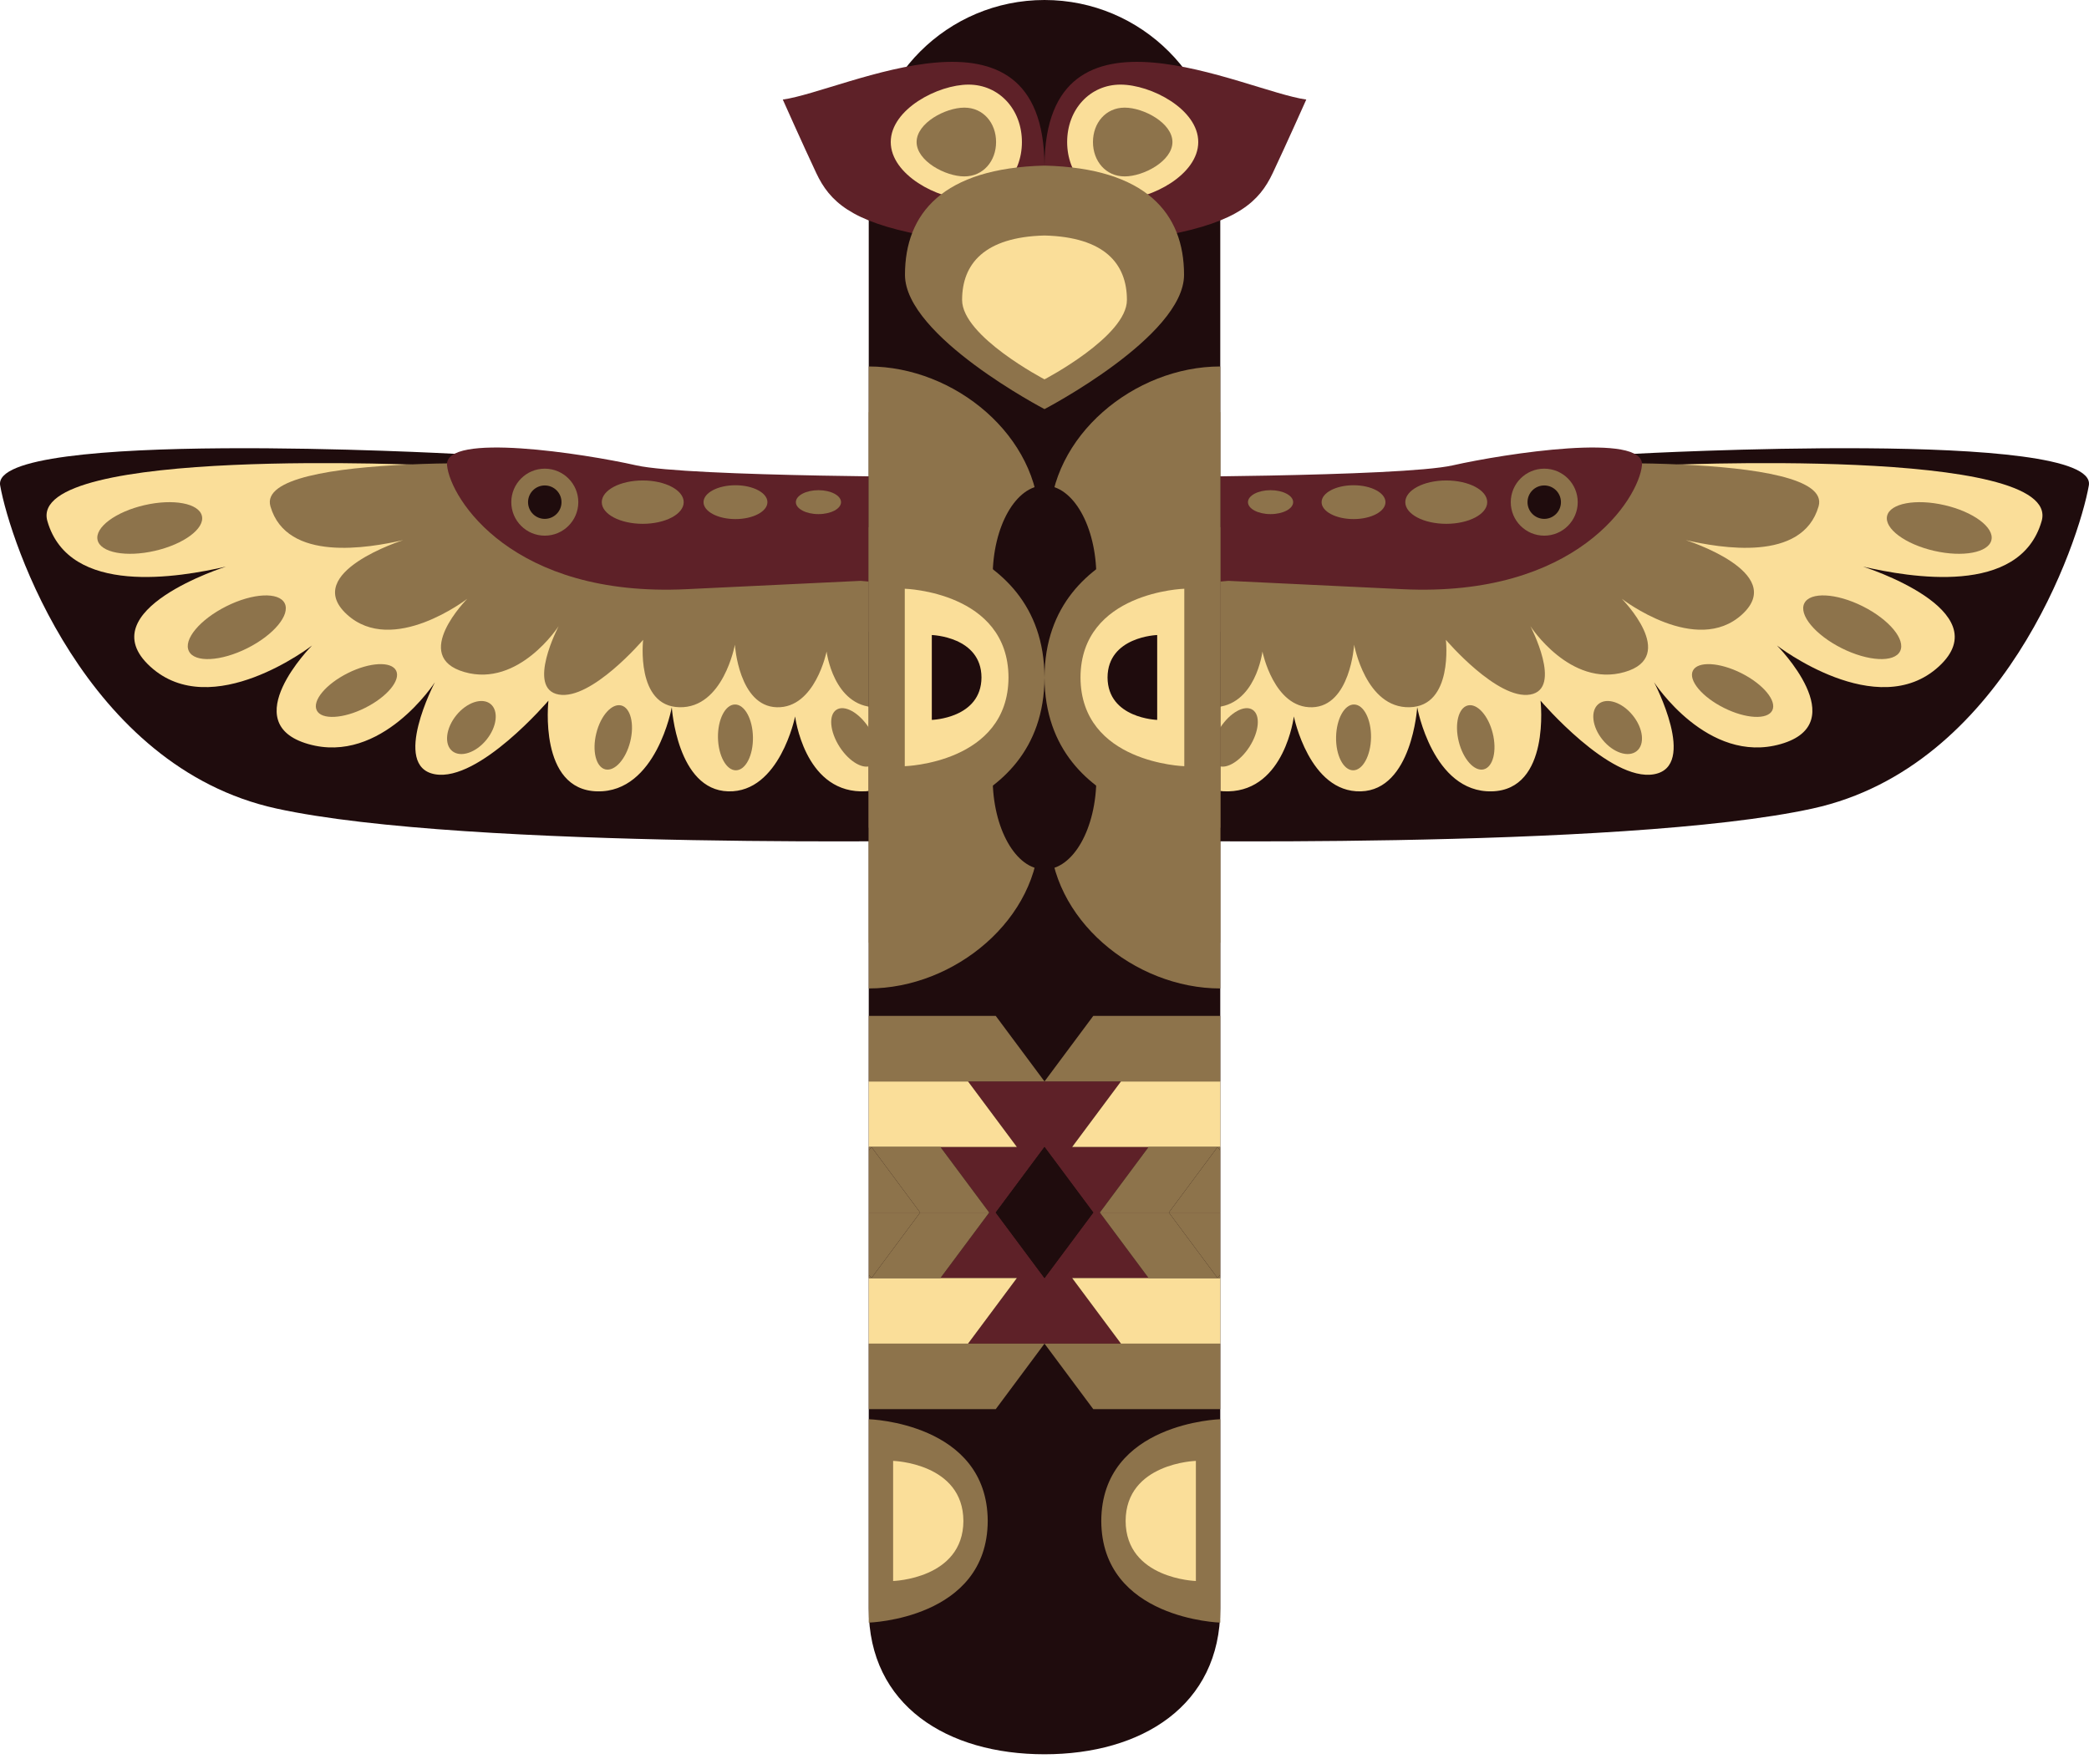 <svg width="90" height="76" viewBox="0 0 90 76" fill="none" xmlns="http://www.w3.org/2000/svg">
<path d="M70.419 19.551C70.419 19.551 90.427 18.461 89.993 20.914C89.561 23.365 86.316 33.029 78.096 34.832C69.873 36.635 48.383 36.203 48.383 36.203V24.663L70.419 19.551" fill="#1F0C0D"/>
<path d="M71.26 20.053C71.26 20.053 88.9 19.196 87.959 22.453C87.017 25.713 82.256 24.865 80.265 24.411C80.265 24.411 86.187 26.279 83.53 28.714C80.873 31.149 76.557 27.809 76.557 27.809C76.557 27.809 79.877 31.149 76.723 32.054C73.566 32.961 71.263 29.393 71.263 29.393C71.263 29.393 73.163 33.017 71.26 33.356C69.362 33.697 66.371 30.186 66.371 30.186C66.371 30.186 66.814 34.035 64.268 34.093C61.721 34.15 61.057 30.469 61.057 30.469C61.057 30.469 60.837 34.037 58.625 34.093C56.407 34.15 55.743 30.865 55.743 30.865C55.743 30.865 55.357 34.038 52.921 34.093C50.485 34.15 50.817 31.093 50.817 31.093C50.817 31.093 50.875 33.871 48.383 34.094V23.959L71.26 20.053" fill="#FADE99"/>
<path d="M65.93 20.028C65.93 20.028 79.049 19.389 78.35 21.814C77.65 24.238 74.11 23.606 72.626 23.269C72.626 23.269 77.033 24.658 75.055 26.47C73.08 28.28 69.869 25.794 69.869 25.794C69.869 25.794 72.338 28.28 69.992 28.953C67.644 29.628 65.933 26.975 65.933 26.975C65.933 26.975 67.343 29.67 65.93 29.922C64.516 30.175 62.293 27.565 62.293 27.565C62.293 27.565 62.622 30.427 60.728 30.469C58.835 30.512 58.34 27.775 58.34 27.775C58.34 27.775 58.177 30.428 56.53 30.47C54.882 30.512 54.389 28.069 54.389 28.069C54.389 28.069 54.101 30.43 52.289 30.471C50.478 30.512 50.724 28.237 50.724 28.237C50.724 28.237 50.767 30.304 48.914 30.472V22.932L65.93 20.028" fill="#8D734B"/>
<path d="M48.383 20.552C48.383 20.552 60.355 20.552 62.59 20.048C64.826 19.544 70.885 18.605 70.74 20.048C70.596 21.491 67.927 25.745 60.426 25.383C52.926 25.024 52.926 25.024 52.926 25.024L48.383 25.407V20.552Z" fill="#5E2128"/>
<path d="M81.301 22.228C81.176 22.771 82.081 23.444 83.323 23.73C84.564 24.017 85.673 23.808 85.796 23.266C85.923 22.722 85.019 22.049 83.777 21.763C82.536 21.476 81.427 21.684 81.301 22.228" fill="#8D734B"/>
<path d="M77.736 25.99C77.486 26.488 78.208 27.355 79.346 27.926C80.486 28.497 81.612 28.554 81.861 28.056C82.112 27.558 81.392 26.692 80.252 26.12C79.112 25.549 77.986 25.492 77.736 25.99Z" fill="#8D734B"/>
<path d="M72.935 28.892C72.728 29.306 73.327 30.024 74.27 30.496C75.213 30.969 76.147 31.018 76.355 30.606C76.56 30.192 75.963 29.474 75.02 29C74.074 28.527 73.143 28.48 72.935 28.892Z" fill="#8D734B"/>
<path d="M68.868 30.329C68.51 30.62 68.588 31.311 69.044 31.871C69.499 32.43 70.157 32.648 70.516 32.357C70.876 32.066 70.797 31.376 70.34 30.815C69.886 30.255 69.228 30.038 68.868 30.329Z" fill="#8D734B"/>
<path d="M63.236 30.392C62.833 30.494 62.659 31.191 62.848 31.951C63.038 32.711 63.52 33.245 63.923 33.145C64.327 33.043 64.499 32.346 64.31 31.585C64.121 30.826 63.639 30.292 63.236 30.392Z" fill="#8D734B"/>
<path d="M58.34 30.351C57.923 30.343 57.577 30.971 57.562 31.755C57.547 32.539 57.875 33.178 58.292 33.186C58.705 33.194 59.053 32.564 59.068 31.781C59.081 30.998 58.755 30.356 58.34 30.351Z" fill="#8D734B"/>
<path d="M53.963 30.577C53.614 30.351 52.986 30.702 52.563 31.36C52.138 32.017 52.078 32.735 52.428 32.961C52.775 33.186 53.403 32.834 53.828 32.177C54.251 31.518 54.313 30.801 53.963 30.577Z" fill="#8D734B"/>
<path d="M65.088 21.634C65.088 22.43 65.733 23.077 66.531 23.077C67.327 23.077 67.973 22.43 67.973 21.634C67.973 20.838 67.327 20.191 66.531 20.191C65.733 20.191 65.088 20.838 65.088 21.634Z" fill="#8D734B"/>
<path d="M65.81 21.634C65.81 22.031 66.132 22.354 66.531 22.354C66.928 22.354 67.25 22.031 67.25 21.634C67.25 21.235 66.928 20.914 66.531 20.914C66.132 20.914 65.81 21.235 65.81 21.634Z" fill="#1F0C0D"/>
<path d="M60.544 21.634C60.544 22.15 61.335 22.567 62.309 22.567C63.284 22.567 64.074 22.15 64.074 21.634C64.074 21.118 63.284 20.699 62.309 20.699C61.335 20.699 60.544 21.118 60.544 21.634Z" fill="#8D734B"/>
<path d="M56.938 21.634C56.938 22.036 57.555 22.363 58.315 22.363C59.076 22.363 59.69 22.036 59.69 21.634C59.69 21.231 59.076 20.905 58.315 20.905C57.555 20.905 56.938 21.231 56.938 21.634Z" fill="#8D734B"/>
<path d="M53.766 21.634C53.766 21.918 54.201 22.149 54.739 22.149C55.277 22.149 55.713 21.918 55.713 21.634C55.713 21.349 55.277 21.118 54.739 21.118C54.201 21.118 53.766 21.349 53.766 21.634Z" fill="#8D734B"/>
<path d="M19.582 19.551C19.582 19.551 -0.426 18.461 0.007 20.914C0.439 23.365 3.684 33.029 11.905 34.832C20.127 36.635 41.619 36.203 41.619 36.203V24.663L19.582 19.551Z" fill="#1F0C0D"/>
<path d="M18.739 20.053C18.739 20.053 1.101 19.196 2.042 22.453C2.984 25.713 7.744 24.865 9.736 24.411C9.736 24.411 3.811 26.279 6.471 28.714C9.128 31.149 13.444 27.809 13.444 27.809C13.444 27.809 10.123 31.149 13.279 32.054C16.435 32.961 18.736 29.393 18.736 29.393C18.736 29.393 16.84 33.017 18.739 33.356C20.639 33.697 23.628 30.186 23.628 30.186C23.628 30.186 23.186 34.035 25.732 34.093C28.279 34.15 28.943 30.469 28.943 30.469C28.943 30.469 29.164 34.037 31.377 34.093C33.592 34.15 34.256 30.865 34.256 30.865C34.256 30.865 34.643 34.038 37.08 34.093C39.515 34.15 39.182 31.093 39.182 31.093C39.182 31.093 39.128 33.871 41.619 34.094V23.959L18.739 20.053" fill="#FADE99"/>
<path d="M24.072 20.028C24.072 20.028 10.951 19.389 11.651 21.814C12.352 24.238 15.892 23.606 17.373 23.269C17.373 23.269 12.967 24.658 14.945 26.47C16.921 28.28 20.134 25.794 20.134 25.794C20.134 25.794 17.662 28.28 20.009 28.953C22.356 29.628 24.068 26.975 24.068 26.975C24.068 26.975 22.658 29.67 24.072 29.922C25.484 30.175 27.708 27.565 27.708 27.565C27.708 27.565 27.379 30.427 29.272 30.469C31.165 30.512 31.661 27.775 31.661 27.775C31.661 27.775 31.824 30.428 33.471 30.47C35.119 30.512 35.612 28.069 35.612 28.069C35.612 28.069 35.902 30.43 37.712 30.471C39.522 30.512 39.276 28.237 39.276 28.237C39.276 28.237 39.236 30.304 41.087 30.472V22.932L24.072 20.028Z" fill="#8D734B"/>
<path d="M41.619 20.552C41.619 20.552 29.645 20.552 27.41 20.048C25.177 19.544 19.118 18.605 19.26 20.048C19.406 21.491 22.075 25.745 29.575 25.383C37.074 25.024 37.074 25.024 37.074 25.024L41.619 25.407V20.552" fill="#5E2128"/>
<path d="M45 75.577C40.819 75.577 37.428 73.485 37.428 69.303V7.572C37.428 3.389 40.819 2.2733e-05 45 2.2733e-05C49.182 2.2733e-05 52.573 3.389 52.573 7.572V69.303C52.573 73.485 49.182 75.577 45 75.577" fill="#1F0C0D"/>
<path d="M56.278 4.289C53.61 3.923 45.047 -0.548 45 7.134C45 7.134 47.262 10.703 50.291 10.125C53.319 9.549 54.257 8.683 54.833 7.456C55.412 6.231 56.278 4.289 56.278 4.289Z" fill="#5E2128"/>
<path d="M33.725 4.289C36.392 3.923 44.954 -0.548 45 7.134C45 7.134 42.738 10.703 39.709 10.125C36.681 9.549 35.743 8.683 35.167 7.456C34.59 6.231 33.725 4.289 33.725 4.289Z" fill="#5E2128"/>
<path d="M42.899 52.238L45 49.413L47.102 52.238L45 55.061L42.899 52.238ZM49.484 55.061L47.384 52.238L49.484 49.413H46.191L48.293 46.59H45H41.707L43.81 49.413H40.516L42.618 52.238L40.516 55.061H43.81L41.707 57.885H45H48.293L46.191 55.061H49.484Z" fill="#5E2128"/>
<path d="M41.707 46.59H45L42.899 43.766H37.428V46.59H41.707Z" fill="#8D734B"/>
<path d="M40.516 49.413H43.81L41.707 46.59H37.428V49.413H37.544H40.516" fill="#FADE99"/>
<path d="M39.642 52.238H42.618L40.516 49.413H37.544L39.642 52.238Z" fill="#8D734B"/>
<path d="M37.428 49.413V49.568L37.544 49.413H37.428Z" fill="#8D734B"/>
<path d="M45 57.885H37.428V60.709H42.899L45 57.885Z" fill="#8D734B"/>
<path d="M40.516 55.061H37.428V57.885H41.707L43.81 55.061H40.516Z" fill="#FADE99"/>
<path d="M37.544 55.061H40.516L42.618 52.238H39.642L37.544 55.061Z" fill="#8D734B"/>
<path d="M37.428 54.908V55.061H37.544L37.428 54.908Z" fill="#8D734B"/>
<path d="M45 46.59H52.573V43.766H47.102L45 46.59Z" fill="#8D734B"/>
<path d="M49.484 49.413H52.573V46.59H48.293L46.191 49.413H49.484Z" fill="#FADE99"/>
<path d="M52.573 49.568V49.413H52.457L52.573 49.568Z" fill="#8D734B"/>
<path d="M49.484 49.413L47.384 52.238H50.358L52.457 49.413H49.484Z" fill="#8D734B"/>
<path d="M48.292 57.885H45L47.102 60.709H52.573V57.885H48.292Z" fill="#8D734B"/>
<path d="M49.484 55.061H46.191L48.293 57.885H52.573V55.061H52.457H49.484Z" fill="#FADE99"/>
<path d="M52.573 55.061V54.908L52.457 55.061H52.573Z" fill="#8D734B"/>
<path d="M49.484 55.061H52.457L50.358 52.238H47.384L49.484 55.061Z" fill="#8D734B"/>
<path d="M45 49.413L42.899 52.238L45 55.061L47.102 52.238L45 49.413Z" fill="#1F0C0D"/>
<path d="M39.642 52.238L37.544 49.413L37.428 49.568V52.238H39.642" fill="#8D734B"/>
<path d="M39.642 52.238H37.428V54.908L37.544 55.061L39.642 52.238" fill="#8D734B"/>
<path d="M50.358 52.238H52.573V49.568L52.457 49.413L50.358 52.238" fill="#8D734B"/>
<path d="M50.358 52.238L52.457 55.061L52.573 54.908V52.238H50.358" fill="#8D734B"/>
<path d="M48.273 8.592C46.963 8.592 45.976 7.528 45.976 6.119C45.976 4.708 46.963 3.645 48.273 3.645C49.591 3.645 51.624 4.707 51.624 6.119C51.624 7.53 49.591 8.592 48.273 8.592Z" fill="#FADE99"/>
<path d="M50.512 6.119C50.512 6.936 49.273 7.6 48.453 7.6C47.636 7.6 47.088 6.936 47.088 6.119C47.088 5.3 47.636 4.637 48.453 4.637C49.273 4.637 50.512 5.3 50.512 6.119Z" fill="#8D734B"/>
<path d="M41.728 8.592C40.409 8.592 38.376 7.53 38.376 6.119C38.376 4.707 40.409 3.645 41.728 3.645C43.039 3.645 44.027 4.708 44.027 6.119C44.027 7.528 43.039 8.592 41.728 8.592Z" fill="#FADE99"/>
<path d="M39.49 6.119C39.49 6.936 40.729 7.6 41.547 7.6C42.365 7.6 42.914 6.936 42.914 6.119C42.914 5.3 42.365 4.637 41.547 4.637C40.729 4.637 39.49 5.3 39.49 6.119Z" fill="#8D734B"/>
<path d="M45 7.134C40.628 7.242 38.989 9.188 38.989 11.84C38.989 14.49 45 17.625 45 17.625C45 17.625 51.012 14.49 51.012 11.84C51.012 9.188 49.373 7.242 45 7.134Z" fill="#8D734B"/>
<path d="M45 10.146C42.419 10.211 41.45 11.361 41.45 12.924C41.45 14.491 45 16.343 45 16.343C45 16.343 48.551 14.491 48.551 12.924C48.551 11.361 47.584 10.211 45 10.146Z" fill="#FADE99"/>
<path d="M44.778 22.487C44.778 18.788 41.127 15.788 37.428 15.788V29.185C41.127 29.185 44.778 26.187 44.778 22.487Z" fill="#8D734B"/>
<path d="M45.224 22.487C45.224 26.187 48.874 29.185 52.573 29.185V15.788C48.874 15.788 45.224 18.788 45.224 22.487Z" fill="#8D734B"/>
<path d="M47.384 22.487C47.384 25.1 49.959 27.217 52.573 27.217V17.756C49.959 17.756 47.384 19.875 47.384 22.487Z" fill="#8D734B"/>
<path d="M42.618 22.487C42.618 25.1 40.041 27.217 37.428 27.217V17.756C40.041 17.756 42.618 19.875 42.618 22.487Z" fill="#8D734B"/>
<path d="M47.234 24.858C47.234 27.036 46.235 28.801 45 28.801C43.765 28.801 42.767 27.036 42.767 24.858C42.767 22.68 43.765 20.916 45 20.916C46.235 20.916 47.234 22.68 47.234 24.858Z" fill="#1F0C0D"/>
<path d="M44.778 35.885C44.778 39.584 41.127 42.584 37.428 42.584V29.185C41.127 29.185 44.778 32.186 44.778 35.885Z" fill="#8D734B"/>
<path d="M45.224 35.885C45.224 32.186 48.874 29.185 52.573 29.185V42.584C48.874 42.584 45.224 39.584 45.224 35.885Z" fill="#8D734B"/>
<path d="M47.384 35.885C47.384 33.273 49.959 31.154 52.573 31.154V40.615C49.959 40.615 47.384 38.498 47.384 35.885Z" fill="#8D734B"/>
<path d="M42.618 35.885C42.618 33.273 40.041 31.154 37.428 31.154V40.615C40.041 40.615 42.618 38.498 42.618 35.885Z" fill="#8D734B"/>
<path d="M47.234 33.514C47.234 31.337 46.235 29.572 45 29.572C43.765 29.572 42.767 31.337 42.767 33.514C42.767 35.693 43.765 37.457 45 37.457C46.235 37.457 47.234 35.693 47.234 33.514Z" fill="#1F0C0D"/>
<path d="M37.428 22.713V35.659C37.428 35.659 44.975 35.438 45 29.185C44.975 22.935 37.428 22.713 37.428 22.713Z" fill="#8D734B"/>
<path d="M45 29.185C45.027 35.438 52.573 35.659 52.573 35.659V29.185V22.713C52.573 22.713 45.027 22.935 45 29.185Z" fill="#8D734B"/>
<path d="M38.98 25.364V33.009C38.98 33.009 43.436 32.878 43.449 29.185C43.436 25.494 38.98 25.364 38.98 25.364Z" fill="#FADE99"/>
<path d="M46.551 29.185C46.565 32.878 51.023 33.009 51.023 33.009V29.185V25.364C51.023 25.364 46.565 25.494 46.551 29.185Z" fill="#FADE99"/>
<path d="M40.145 27.358V31.014C40.145 31.014 42.276 30.953 42.285 29.185C42.276 27.421 40.145 27.358 40.145 27.358" fill="#1F0C0D"/>
<path d="M47.716 29.185C47.726 30.953 49.855 31.014 49.855 31.014V29.185V27.358C49.855 27.358 47.726 27.421 47.716 29.185Z" fill="#1F0C0D"/>
<path d="M47.446 65.525C47.463 69.757 52.573 69.905 52.573 69.905V65.525V61.142C52.573 61.142 47.463 61.292 47.446 65.525Z" fill="#8D734B"/>
<path d="M48.495 65.525C48.506 68.024 51.522 68.112 51.522 68.112V65.525V62.937C51.522 62.937 48.506 63.025 48.495 65.525Z" fill="#FADE99"/>
<path d="M42.554 65.525C42.538 69.757 37.428 69.905 37.428 69.905V65.525V61.142C37.428 61.142 42.538 61.292 42.554 65.525Z" fill="#8D734B"/>
<path d="M41.506 65.525C41.495 68.024 38.478 68.112 38.478 68.112V65.525V62.937C38.478 62.937 41.495 63.025 41.506 65.525Z" fill="#FADE99"/>
<path d="M8.699 22.228C8.827 22.771 7.921 23.444 6.678 23.73C5.437 24.017 4.327 23.808 4.204 23.266C4.078 22.722 4.982 22.049 6.223 21.763C7.467 21.476 8.574 21.684 8.699 22.228" fill="#8D734B"/>
<path d="M12.265 25.99C12.514 26.488 11.793 27.355 10.655 27.926C9.516 28.497 8.387 28.554 8.14 28.056C7.887 27.558 8.609 26.692 9.75 26.12C10.887 25.549 12.014 25.492 12.265 25.99Z" fill="#8D734B"/>
<path d="M17.066 28.892C17.273 29.306 16.675 30.024 15.73 30.496C14.788 30.969 13.853 31.018 13.648 30.606C13.44 30.192 14.037 29.474 14.983 29C15.926 28.527 16.859 28.48 17.066 28.892Z" fill="#8D734B"/>
<path d="M21.135 30.329C21.491 30.62 21.413 31.311 20.957 31.871C20.502 32.43 19.843 32.648 19.484 32.357C19.127 32.066 19.205 31.376 19.659 30.815C20.114 30.255 20.774 30.038 21.135 30.329" fill="#8D734B"/>
<path d="M26.765 30.392C27.168 30.494 27.341 31.191 27.152 31.951C26.962 32.711 26.482 33.245 26.076 33.145C25.675 33.043 25.501 32.346 25.692 31.585C25.88 30.826 26.362 30.292 26.765 30.392Z" fill="#8D734B"/>
<path d="M31.661 30.351C32.077 30.343 32.425 30.971 32.439 31.755C32.453 32.539 32.127 33.178 31.71 33.186C31.295 33.194 30.948 32.564 30.932 31.781C30.919 30.998 31.245 30.356 31.661 30.351Z" fill="#8D734B"/>
<path d="M36.037 30.577C36.387 30.351 37.014 30.702 37.438 31.36C37.864 32.017 37.922 32.735 37.575 32.961C37.224 33.186 36.598 32.834 36.173 32.177C35.749 31.518 35.688 30.801 36.037 30.577Z" fill="#8D734B"/>
<path d="M24.915 21.634C24.915 22.43 24.268 23.077 23.47 23.077C22.674 23.077 22.028 22.43 22.028 21.634C22.028 20.838 22.674 20.191 23.47 20.191C24.268 20.191 24.915 20.838 24.915 21.634Z" fill="#8D734B"/>
<path d="M24.191 21.634C24.191 22.031 23.868 22.354 23.47 22.354C23.072 22.354 22.75 22.031 22.75 21.634C22.75 21.235 23.072 20.914 23.47 20.914C23.868 20.914 24.191 21.235 24.191 21.634Z" fill="#1F0C0D"/>
<path d="M29.456 21.634C29.456 22.15 28.665 22.567 27.692 22.567C26.716 22.567 25.926 22.15 25.926 21.634C25.926 21.118 26.716 20.699 27.692 20.699C28.665 20.699 29.456 21.118 29.456 21.634Z" fill="#8D734B"/>
<path d="M33.063 21.634C33.063 22.036 32.445 22.363 31.686 22.363C30.926 22.363 30.31 22.036 30.31 21.634C30.31 21.231 30.926 20.905 31.686 20.905C32.445 20.905 33.063 21.231 33.063 21.634Z" fill="#8D734B"/>
<path d="M36.234 21.634C36.234 21.918 35.8 22.149 35.261 22.149C34.724 22.149 34.288 21.918 34.288 21.634C34.288 21.349 34.724 21.118 35.261 21.118C35.8 21.118 36.234 21.349 36.234 21.634Z" fill="#8D734B"/>
</svg>
